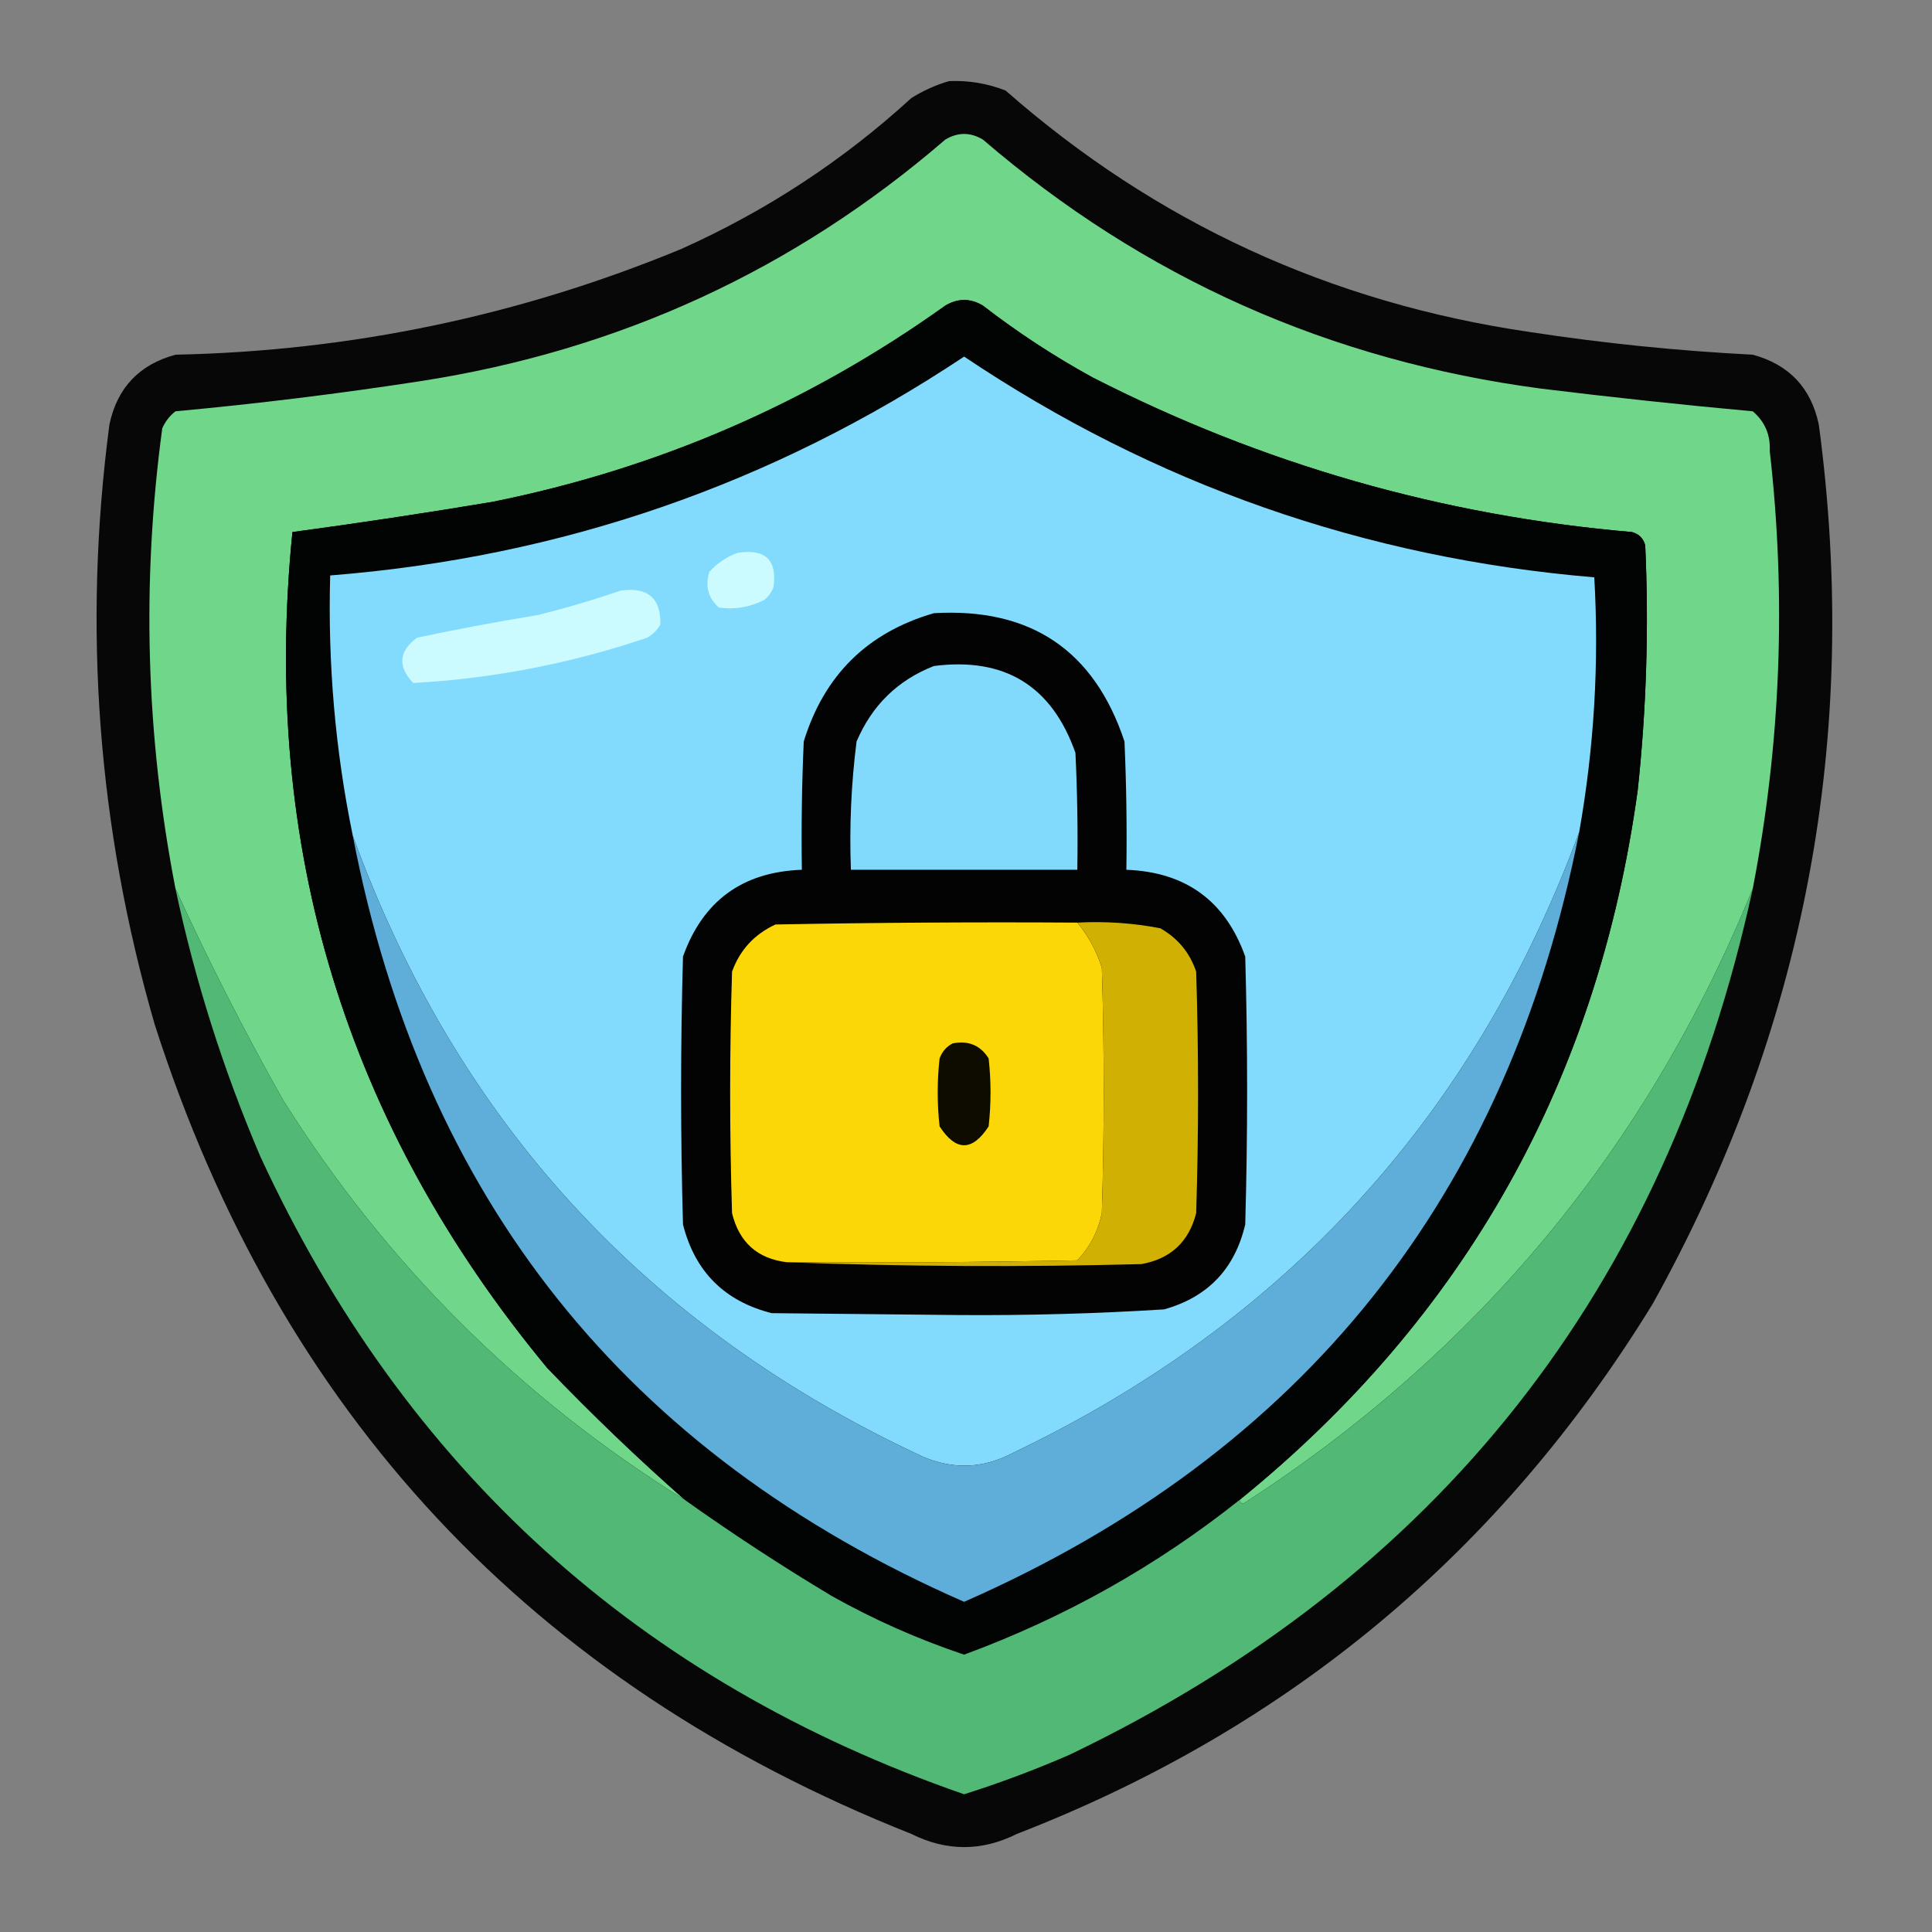 <?xml version="1.0" encoding="UTF-8"?>
<!DOCTYPE svg PUBLIC "-//W3C//DTD SVG 1.1//EN" "http://www.w3.org/Graphics/SVG/1.1/DTD/svg11.dtd">
<svg xmlns="http://www.w3.org/2000/svg" version="1.1" width="512px" height="512px" style="shape-rendering:geometricPrecision; text-rendering:geometricPrecision; image-rendering:optimizeQuality; fill-rule:evenodd; clip-rule:evenodd" xmlns:xlink="http://www.w3.org/1999/xlink">
<rect width="100%" height="100%" fill="#808080" stroke="none"/>
<g><path style="opacity:0.955" fill="#010201" d="M 251.5,21.5 C 256.675,21.272 261.675,22.105 266.5,24C 306.299,58.959 352.633,80.293 405.5,88C 425.065,90.99 444.732,92.99 464.5,94C 474.112,96.611 479.945,102.778 482,112.5C 493.067,195.109 478.4,272.776 438,345.5C 397.679,411.256 341.513,458.09 269.5,486C 260.167,490.667 250.833,490.667 241.5,486C 140.898,446.065 74.065,374.565 41,271.5C 25.901,219.345 21.901,166.345 29,112.5C 31.055,102.778 36.888,96.611 46.5,94C 92.973,93.035 137.64,83.701 180.5,66C 203.057,55.899 223.391,42.566 241.5,26C 244.703,23.997 248.036,22.497 251.5,21.5 Z"/></g>
<g><path style="opacity:1" fill="#70d689" d="M 464.5,235.5 C 436.678,303.995 391.678,358.328 329.5,398.5C 328.893,398.376 328.56,398.043 328.5,397.5C 388.241,349.056 423.408,286.389 434,209.5C 436.324,187.888 436.991,166.221 436,144.5C 435.5,142.667 434.333,141.5 432.5,141C 382.153,136.664 334.486,122.998 289.5,100C 279.32,94.413 269.654,88.079 260.5,81C 257.167,79 253.833,79 250.5,81C 214.358,106.839 174.358,124.173 130.5,133C 112.87,135.947 95.203,138.614 77.5,141C 69.114,224.18 91.614,298.013 145,362.5C 156.759,374.762 168.926,386.429 181.5,397.5C 137.899,370.399 102.399,335.066 75,291.5C 64.657,273.147 55.157,254.48 46.5,235.5C 38.657,195.037 37.49,154.37 43,113.5C 43.785,111.714 44.951,110.214 46.5,109C 68.21,106.995 89.876,104.328 111.5,101C 164.167,92.825 210.5,71.491 250.5,37C 253.833,35 257.167,35 260.5,37C 303.058,73.601 352.391,95.601 408.5,103C 427.184,105.295 445.851,107.295 464.5,109C 467.712,111.731 469.212,115.231 469,119.5C 473.428,158.418 471.928,197.085 464.5,235.5 Z"/></g>
<g><path style="opacity:1" fill="#020403" d="M 328.5,397.5 C 306.472,415.021 282.139,428.687 255.5,438.5C 243.383,434.444 231.717,429.277 220.5,423C 207.101,414.977 194.101,406.477 181.5,397.5C 168.926,386.429 156.759,374.762 145,362.5C 91.614,298.013 69.114,224.18 77.5,141C 95.203,138.614 112.87,135.947 130.5,133C 174.358,124.173 214.358,106.839 250.5,81C 253.833,79 257.167,79 260.5,81C 269.654,88.079 279.32,94.413 289.5,100C 334.486,122.998 382.153,136.664 432.5,141C 434.333,141.5 435.5,142.667 436,144.5C 436.991,166.221 436.324,187.888 434,209.5C 423.408,286.389 388.241,349.056 328.5,397.5 Z"/></g>
<g><path style="opacity:1" fill="#82dbfd" d="M 418.5,220.5 C 390.845,295.597 340.845,350.431 268.5,385C 260.655,389.185 252.655,389.518 244.5,386C 171.324,351.997 120.991,297.163 93.5,221.5C 88.852,198.89 86.852,175.89 87.5,152.5C 148.67,147.667 204.67,128.334 255.5,94.5C 305.985,128.386 361.651,147.886 422.5,153C 423.804,175.588 422.471,198.088 418.5,220.5 Z"/></g>
<g><path style="opacity:1" fill="#cbfaff" d="M 195.5,146.5 C 202.799,145.371 205.965,148.371 205,155.5C 204.535,156.931 203.701,158.097 202.5,159C 198.682,160.944 194.682,161.611 190.5,161C 187.651,158.441 186.817,155.274 188,151.5C 190.17,149.177 192.67,147.51 195.5,146.5 Z"/></g>
<g><path style="opacity:1" fill="#cbfaff" d="M 164.5,156.5 C 171.674,155.519 175.174,158.519 175,165.5C 174.167,167 173,168.167 171.5,169C 151.337,175.833 130.67,179.833 109.5,181C 105.346,176.601 105.679,172.601 110.5,169C 121.11,166.745 131.777,164.745 142.5,163C 150.042,161.12 157.376,158.953 164.5,156.5 Z"/></g>
<g><path style="opacity:1" fill="#020302" d="M 247.5,162.5 C 273.142,161.005 289.976,172.339 298,196.5C 298.5,207.828 298.667,219.162 298.5,230.5C 314.249,231.094 324.749,238.761 330,253.5C 330.667,277.167 330.667,300.833 330,324.5C 327.232,336.267 320.065,343.767 308.5,347C 290.375,348.133 272.208,348.633 254,348.5C 237.5,348.333 221,348.167 204.5,348C 192,344.833 184.167,337 181,324.5C 180.333,300.833 180.333,277.167 181,253.5C 186.278,238.726 196.778,231.06 212.5,230.5C 212.333,219.162 212.5,207.828 213,196.5C 218.42,178.913 229.92,167.58 247.5,162.5 Z"/></g>
<g><path style="opacity:1" fill="#81dafc" d="M 247.5,176.5 C 266.244,174.091 278.744,181.758 285,199.5C 285.5,209.828 285.666,220.161 285.5,230.5C 265.5,230.5 245.5,230.5 225.5,230.5C 225.067,219.09 225.567,207.756 227,196.5C 231.106,186.893 237.939,180.226 247.5,176.5 Z"/></g>
<g><path style="opacity:1" fill="#5eaed9" d="M 418.5,220.5 C 399.627,317.02 345.294,385.02 255.5,424.5C 165.956,385.281 111.956,317.614 93.5,221.5C 120.991,297.163 171.324,351.997 244.5,386C 252.655,389.518 260.655,389.185 268.5,385C 340.845,350.431 390.845,295.597 418.5,220.5 Z"/></g>
<g><path style="opacity:1" fill="#52b875" d="M 46.5,235.5 C 55.157,254.48 64.657,273.147 75,291.5C 102.399,335.066 137.899,370.399 181.5,397.5C 194.101,406.477 207.101,414.977 220.5,423C 231.717,429.277 243.383,434.444 255.5,438.5C 282.139,428.687 306.472,415.021 328.5,397.5C 328.56,398.043 328.893,398.376 329.5,398.5C 391.678,358.328 436.678,303.995 464.5,235.5C 441.506,341.638 381.173,418.138 283.5,465C 274.338,468.998 265.004,472.498 255.5,475.5C 169.448,445.619 107.282,389.286 69,306.5C 59.187,283.56 51.687,259.893 46.5,235.5 Z"/></g>
<g><path style="opacity:1" fill="#fbd707" d="M 285.5,244.5 C 288.431,248.025 290.598,252.025 292,256.5C 292.667,278.167 292.667,299.833 292,321.5C 291.011,326.312 288.844,330.479 285.5,334C 259.835,334.5 234.169,334.667 208.5,334.5C 200.718,333.555 195.884,329.222 194,321.5C 193.333,300.167 193.333,278.833 194,257.5C 196.079,251.753 199.912,247.586 205.5,245C 232.165,244.5 258.831,244.333 285.5,244.5 Z"/></g>
<g><path style="opacity:1" fill="#d1b004" d="M 285.5,244.5 C 292.921,244.109 300.254,244.609 307.5,246C 312.144,248.641 315.311,252.475 317,257.5C 317.667,278.833 317.667,300.167 317,321.5C 315.062,329.105 310.228,333.605 302.5,335C 270.997,335.831 239.664,335.664 208.5,334.5C 234.169,334.667 259.835,334.5 285.5,334C 288.844,330.479 291.011,326.312 292,321.5C 292.667,299.833 292.667,278.167 292,256.5C 290.598,252.025 288.431,248.025 285.5,244.5 Z"/></g>
<g><path style="opacity:1" fill="#0e0b01" d="M 252.5,276.5 C 256.684,275.704 259.85,277.037 262,280.5C 262.667,286.5 262.667,292.5 262,298.5C 257.667,305.167 253.333,305.167 249,298.5C 248.333,292.5 248.333,286.5 249,280.5C 249.69,278.65 250.856,277.316 252.5,276.5 Z"/></g>
</svg>
